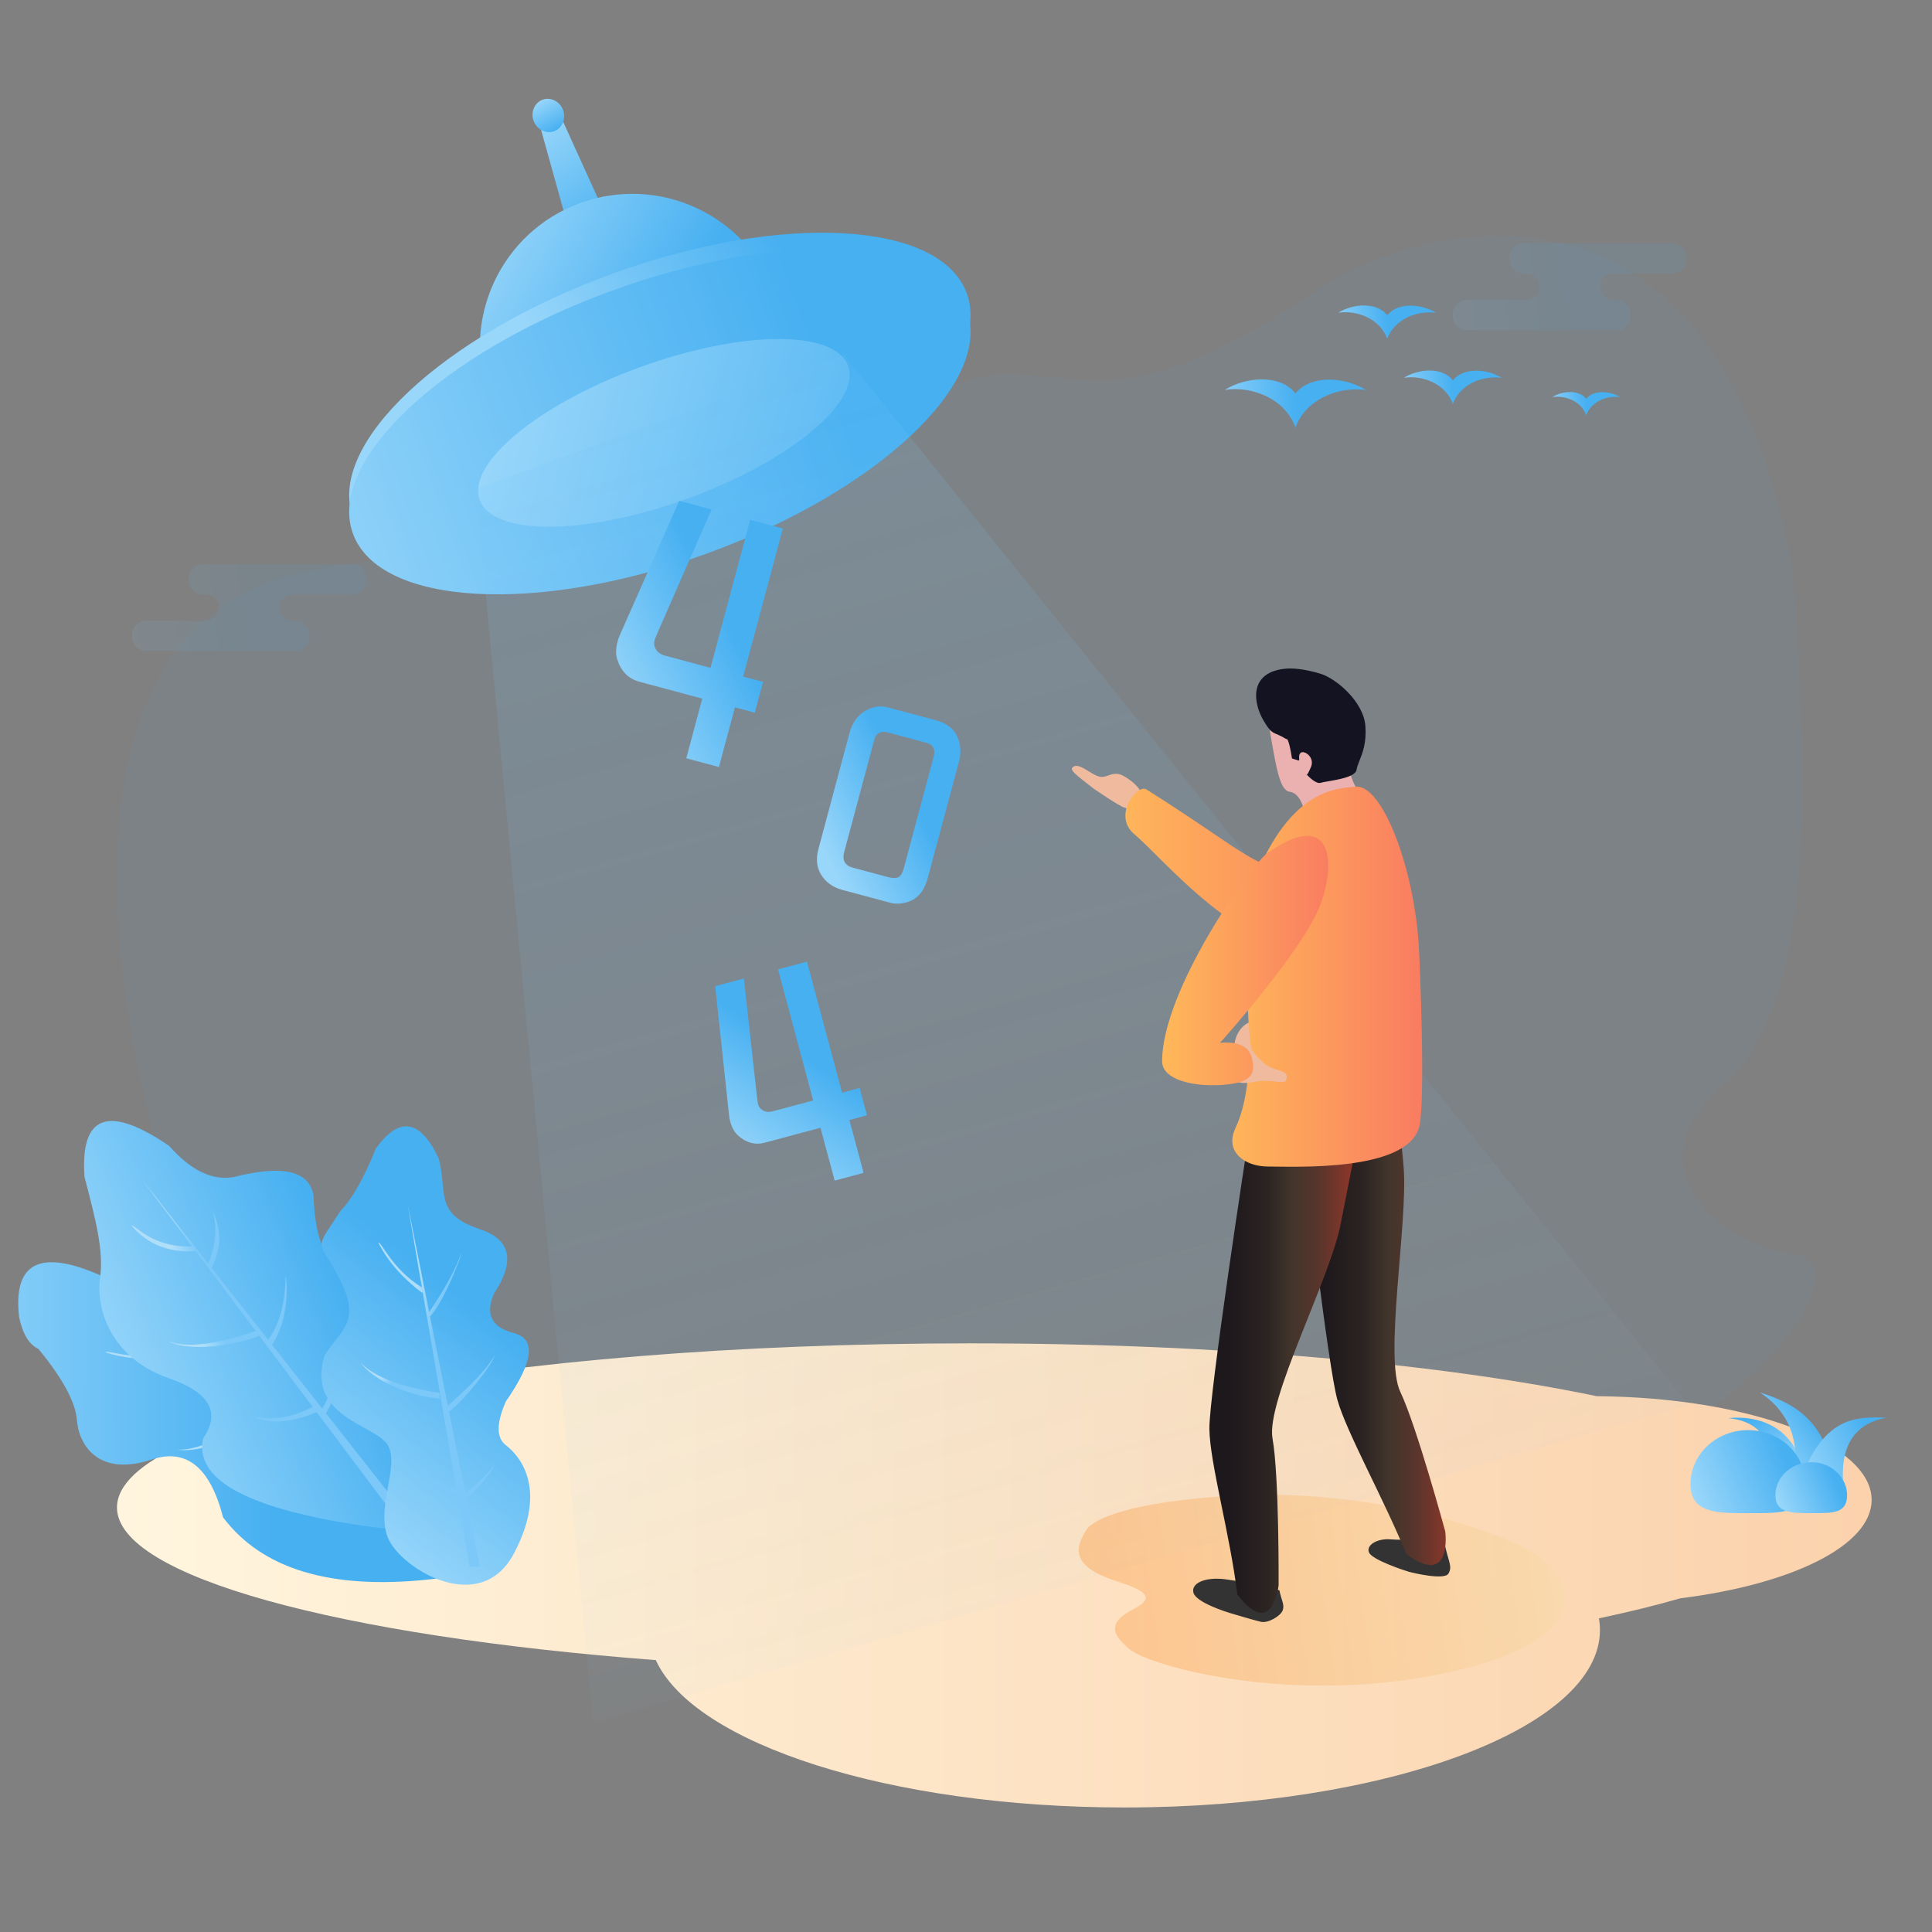 <svg xmlns="http://www.w3.org/2000/svg" xmlns:xlink="http://www.w3.org/1999/xlink" width="1024" height="1024" viewBox="0 0 1024 1024" fill="none"><rect x="0" y="0" width="1024" height="1024" fill="#808080" stroke="none"/><defs><rect id="path_0" x="0" y="0" width="1024" height="1024" /><linearGradient id="linear_0" x1="-13.582%" y1="50%" x2="50%" y2="47.203%" gradientUnits="objectBoundingBox"><stop offset="0" stop-color="#98D6FA" stop-opacity="1" /><stop offset="1" stop-color="#47B0F1" stop-opacity="1" /></linearGradient><linearGradient id="linear_1" x1="-13.582%" y1="50%" x2="50%" y2="47.203%" gradientUnits="objectBoundingBox"><stop offset="0" stop-color="#98D6FA" stop-opacity="1" /><stop offset="1" stop-color="#47B0F1" stop-opacity="1" /></linearGradient><linearGradient id="linear_2" x1="-9.43689570931383e-14%" y1="-3.106%" x2="100%" y2="-3.106%" gradientUnits="objectBoundingBox"><stop offset="0" stop-color="#FFF5DE" stop-opacity="1" /><stop offset="1" stop-color="#FBD2AC" stop-opacity="1" /></linearGradient><linearGradient id="linear_3" x1="-13.582%" y1="50%" x2="50%" y2="47.628%" gradientUnits="objectBoundingBox"><stop offset="0" stop-color="#98D6FA" stop-opacity="1" /><stop offset="1" stop-color="#47B0F1" stop-opacity="1" /></linearGradient><linearGradient id="linear_4" x1="-13.582%" y1="50%" x2="50%" y2="47.629%" gradientUnits="objectBoundingBox"><stop offset="0" stop-color="#98D6FA" stop-opacity="1" /><stop offset="1" stop-color="#47B0F1" stop-opacity="1" /></linearGradient><linearGradient id="linear_5" x1="-13.582%" y1="50%" x2="50%" y2="47.629%" gradientUnits="objectBoundingBox"><stop offset="0" stop-color="#98D6FA" stop-opacity="1" /><stop offset="1" stop-color="#47B0F1" stop-opacity="1" /></linearGradient><linearGradient id="linear_6" x1="-13.582%" y1="50%" x2="50%" y2="47.63%" gradientUnits="objectBoundingBox"><stop offset="0" stop-color="#98D6FA" stop-opacity="1" /><stop offset="1" stop-color="#47B0F1" stop-opacity="1" /></linearGradient><linearGradient id="linear_7" x1="-13.582%" y1="50%" x2="50%" y2="43.423%" gradientUnits="objectBoundingBox"><stop offset="0" stop-color="#98D6FA" stop-opacity="1" /><stop offset="1" stop-color="#47B0F1" stop-opacity="1" /></linearGradient><linearGradient id="linear_8" x1="43.14%" y1="-6.452%" x2="60.337%" y2="0%" gradientUnits="objectBoundingBox"><stop offset="0.032" stop-color="#AFDEF9" stop-opacity="1" /><stop offset="1" stop-color="#7CC9F9" stop-opacity="1" /></linearGradient><linearGradient id="linear_9" x1="43.14%" y1="-6.452%" x2="60.337%" y2="0%" gradientUnits="objectBoundingBox"><stop offset="0.032" stop-color="#AFDEF9" stop-opacity="1" /><stop offset="1" stop-color="#7CC9F9" stop-opacity="1" /></linearGradient><linearGradient id="linear_10" x1="5.92%" y1="60.857%" x2="59.966%" y2="37.054%" gradientUnits="objectBoundingBox"><stop offset="0" stop-color="#98D6FA" stop-opacity="1" /><stop offset="1" stop-color="#47B0F1" stop-opacity="1" /></linearGradient><linearGradient id="linear_11" x1="44.493%" y1="-6.452%" x2="58.298%" y2="0%" gradientUnits="objectBoundingBox"><stop offset="0.032" stop-color="#AFDEF9" stop-opacity="1" /><stop offset="1" stop-color="#7CC9F9" stop-opacity="1" /></linearGradient><linearGradient id="linear_12" x1="28.404%" y1="87.008%" x2="50%" y2="30.481%" gradientUnits="objectBoundingBox"><stop offset="0" stop-color="#98D6FA" stop-opacity="1" /><stop offset="1" stop-color="#47B0F1" stop-opacity="1" /></linearGradient><linearGradient id="linear_13" x1="43.14%" y1="-6.452%" x2="60.337%" y2="0%" gradientUnits="objectBoundingBox"><stop offset="0.032" stop-color="#AFDEF9" stop-opacity="1" /><stop offset="1" stop-color="#7CC9F9" stop-opacity="1" /></linearGradient><linearGradient id="linear_14" x1="43.14%" y1="-6.452%" x2="60.337%" y2="0%" gradientUnits="objectBoundingBox"><stop offset="0.032" stop-color="#AFDEF9" stop-opacity="1" /><stop offset="1" stop-color="#7CC9F9" stop-opacity="1" /></linearGradient><linearGradient id="linear_15" x1="80.177%" y1="78.124%" x2="40.161%" y2="1.204%" gradientUnits="objectBoundingBox"><stop offset="0" stop-color="#98D6FA" stop-opacity="1" /><stop offset="1" stop-color="#47B0F1" stop-opacity="1" /></linearGradient><linearGradient id="linear_16" x1="16.964%" y1="77.603%" x2="73.111%" y2="27.31%" gradientUnits="objectBoundingBox"><stop offset="0" stop-color="#98D6FA" stop-opacity="1" /><stop offset="1" stop-color="#47B0F1" stop-opacity="1" /></linearGradient><linearGradient id="linear_17" x1="0%" y1="66.879%" x2="84.978%" y2="36.126%" gradientUnits="objectBoundingBox"><stop offset="0" stop-color="#98D6FA" stop-opacity="1" /><stop offset="1" stop-color="#47B0F1" stop-opacity="1" /></linearGradient><linearGradient id="linear_18" x1="0%" y1="64.362%" x2="84.978%" y2="38.195%" gradientUnits="objectBoundingBox"><stop offset="0" stop-color="#98D6FA" stop-opacity="1" /><stop offset="1" stop-color="#47B0F1" stop-opacity="1" /></linearGradient><linearGradient id="linear_19" x1="0%" y1="63.935%" x2="84.978%" y2="38.545%" gradientUnits="objectBoundingBox"><stop offset="0" stop-color="#98D6FA" stop-opacity="1" /><stop offset="1" stop-color="#47B0F1" stop-opacity="1" /></linearGradient><linearGradient id="linear_20" x1="45.144%" y1="7.105427357601002e-13%" x2="52.693%" y2="100%" gradientUnits="objectBoundingBox"><stop offset="0" stop-color="#98D6FA" stop-opacity="1" /><stop offset="1" stop-color="#47B0F1" stop-opacity="1" /></linearGradient><linearGradient id="linear_21" x1="27.475%" y1="-10.554%" x2="69.197%" y2="40.883%" gradientUnits="objectBoundingBox"><stop offset="0" stop-color="#98D6FA" stop-opacity="1" /><stop offset="1" stop-color="#47B0F1" stop-opacity="1" /></linearGradient><linearGradient id="linear_22" x1="39.263%" y1="50%" x2="79.416%" y2="46.243%" gradientUnits="objectBoundingBox"><stop offset="0" stop-color="#98D6FA" stop-opacity="1" /><stop offset="1" stop-color="#47B0F1" stop-opacity="1" /></linearGradient><linearGradient id="linear_23" x1="-13.582%" y1="50%" x2="77.132%" y2="50%" gradientUnits="objectBoundingBox"><stop offset="0" stop-color="#98D6FA" stop-opacity="1" /><stop offset="1" stop-color="#47B0F1" stop-opacity="1" /></linearGradient><linearGradient id="linear_24" x1="-3.552713678800501e-13%" y1="43.644%" x2="139.089%" y2="77.277%" gradientUnits="objectBoundingBox"><stop offset="0" stop-color="#98D6FA" stop-opacity="1" /><stop offset="1" stop-color="#47B0F1" stop-opacity="1" /></linearGradient><linearGradient id="linear_25" x1="37.861%" y1="126.912%" x2="57.865%" y2="-136.98%" gradientUnits="objectBoundingBox"><stop offset="0" stop-color="#98D6FA" stop-opacity="0" /><stop offset="1" stop-color="#47B0F1" stop-opacity="1" /></linearGradient><linearGradient id="linear_26" x1="34.674%" y1="0%" x2="50%" y2="100%" gradientUnits="objectBoundingBox"><stop offset="0" stop-color="#98D6FA" stop-opacity="1" /><stop offset="1" stop-color="#47B0F1" stop-opacity="1" /></linearGradient><linearGradient id="linear_27" x1="11.093%" y1="87.008%" x2="50%" y2="30.481%" gradientUnits="objectBoundingBox"><stop offset="0" stop-color="#98D6FA" stop-opacity="1" /><stop offset="1" stop-color="#47B0F1" stop-opacity="1" /></linearGradient><linearGradient id="linear_28" x1="11.093%" y1="87.008%" x2="50%" y2="30.481%" gradientUnits="objectBoundingBox"><stop offset="0" stop-color="#98D6FA" stop-opacity="1" /><stop offset="1" stop-color="#47B0F1" stop-opacity="1" /></linearGradient><linearGradient id="linear_29" x1="12.335%" y1="87.008%" x2="50%" y2="30.481%" gradientUnits="objectBoundingBox"><stop offset="0" stop-color="#98D6FA" stop-opacity="1" /><stop offset="1" stop-color="#47B0F1" stop-opacity="1" /></linearGradient><linearGradient id="linear_30" x1="100%" y1="-11.765%" x2="0%" y2="-11.765%" gradientUnits="objectBoundingBox"><stop offset="0" stop-color="#F5DDA7" stop-opacity="1" /><stop offset="1" stop-color="#FA9A41" stop-opacity="1" /></linearGradient><linearGradient id="linear_31" x1="13.725%" y1="-2.805%" x2="100%" y2="-2.805%" gradientUnits="objectBoundingBox"><stop offset="0" stop-color="#1D181C" stop-opacity="1" /><stop offset="0.3" stop-color="#2C2422" stop-opacity="1" /><stop offset="0.5" stop-color="#42352C" stop-opacity="1" /><stop offset="0.7" stop-color="#57352C" stop-opacity="1" /><stop offset="1" stop-color="#923629" stop-opacity="1" /></linearGradient><linearGradient id="linear_32" x1="13.725%" y1="-2.805%" x2="100%" y2="-2.805%" gradientUnits="objectBoundingBox"><stop offset="0" stop-color="#1D181C" stop-opacity="1" /><stop offset="0.3" stop-color="#2C2422" stop-opacity="1" /><stop offset="0.5" stop-color="#42352C" stop-opacity="1" /><stop offset="0.7" stop-color="#57352C" stop-opacity="1" /><stop offset="1" stop-color="#923629" stop-opacity="1" /></linearGradient><linearGradient id="linear_33" x1="0%" y1="-2.97%" x2="99.419%" y2="-2.97%" gradientUnits="objectBoundingBox"><stop offset="0" stop-color="#FFB859" stop-opacity="1" /><stop offset="1" stop-color="#F97B61" stop-opacity="1" /></linearGradient><linearGradient id="linear_34" x1="0%" y1="-2.97%" x2="99.419%" y2="-2.97%" gradientUnits="objectBoundingBox"><stop offset="0" stop-color="#FFB859" stop-opacity="1" /><stop offset="1" stop-color="#F97B61" stop-opacity="1" /></linearGradient><linearGradient id="linear_35" x1="0%" y1="-2.97%" x2="99.419%" y2="-2.97%" gradientUnits="objectBoundingBox"><stop offset="0" stop-color="#FFB859" stop-opacity="1" /><stop offset="1" stop-color="#F97B61" stop-opacity="1" /></linearGradient></defs><g opacity="1" transform="translate(0 0)  rotate(0 512 512)"><mask id="bg-mask-0" fill="white"><use xlink:href="#path_0"></use></mask><g mask="url(#bg-mask-0)" ><g opacity="1" transform="translate(-10.925 0)  rotate(0 517.463 512)"><path id="矩形" fill-rule="evenodd" style="fill:#FFFFFF" transform="translate(10.925 0)  rotate(0 512 512)" opacity="0" d="M0,1024L1024,1024L1024,0L0,0L0,1024Z " /><g opacity="1" transform="translate(0 125)  rotate(0 505.463 416.5)"><path id="路径-58" fill-rule="evenodd" style="fill:#47B0F1" transform="translate(72.925 0)  rotate(0 450 354.808)" opacity="0.05" d="M643.47,23.96C623.63,37.04 564.56,80.6 513.59,76.6C462.62,72.61 447.15,62.71 385.1,123.05C323.05,183.39 239.62,148.88 98.4,178.51C-42.82,208.15 7.12,423.67 14.8,456.77C22.47,489.86 46.11,632.12 150.99,677.04C368.19,751.18 730.88,679.06 786.95,653.9C871.28,620.53 924.86,544.08 888.35,539.62C851.84,535.15 800.22,494.98 850.91,450.24C901.61,405.5 895.59,287.38 888.35,178.51C842.53,-73.31 663.32,10.87 643.47,23.96Z " /><path id="形状结合" fill-rule="evenodd" fill="url(#linear_0)" transform="translate(80.925 174)  rotate(0 62 23)" opacity="0.1" d="M85,16L116.5,16C120.64,16 124,12.64 124,8.5L124,7.5C124,3.36 120.64,0 116.5,0L37.5,0C33.36,0 30,3.36 30,7.5L30,8.5C30,12.13 32.58,15.16 36,15.85L36,16L39,16L39.24,16C43,16.13 46,19.21 46,23L46,23.24C45.87,27 42.79,30 39,30L7.5,30C3.36,30 0,33.36 0,37.5L0,38.5C0,42.64 3.36,46 7.5,46L86.5,46C90.64,46 94,42.64 94,38.5L94,37.5C94,33.87 91.42,30.85 88,30.15L88,30L85,30L84.76,30C81,29.87 78,26.79 78,23L78,22.76C78.13,19 81.21,16 85,16Z " /><path id="形状结合" fill-rule="evenodd" fill="url(#linear_1)" transform="translate(780.925 4)  rotate(0 62 23)" opacity="0.1" d="M116.5,0L37.5,0C33.36,0 30,3.36 30,7.5L30,8.5C30,12.13 32.58,15.16 36,15.85L36,16L39,16L39.24,16C43,16.13 46,19.21 46,23L46,23.24C45.87,27 42.79,30 39,30L7.5,30C3.36,30 0,33.36 0,37.5L0,38.5C0,42.64 3.36,46 7.5,46L86.5,46C90.64,46 94,42.64 94,38.5L94,37.5C94,33.87 91.42,30.85 88,30.15L88,30L85,30L84.76,30C81,29.87 78,26.79 78,23L78,22.76C78.13,19 81.21,16 85,16L116.5,16C120.64,16 124,12.64 124,8.5L124,7.5C124,3.36 120.64,0 116.5,0Z " /><path id="形状结合" fill-rule="evenodd" fill="url(#linear_2)" transform="translate(72.925 587)  rotate(0 465 123)" opacity="1" d="M452.52,0C202.37,0 0,38.95 0,87C0,123.72 118.2,155.13 285.59,167.89C305.83,212.24 409.35,246 534,246C673.18,246 786,203.91 786,152C786,149.9 785.82,147.81 785.45,145.75C801.2,142.43 815.64,138.88 828.61,135.13C887.55,127.8 930,107.23 930,83C930,53.03 865.06,28.66 784.3,28.01C701.78,10.79 583.62,0 452.52,0Z " /><g opacity="1" transform="translate(660.1 36.907)  rotate(0 104.768 32.371)"><path id="路径" fill-rule="evenodd" fill="url(#linear_3)" transform="translate(0 39.167)  rotate(0 37.434 12.788)" opacity="1" d="M37.43,25.57C42.77,10.62 60.15,3.55 74.87,5.64C64.03,-1.15 45.89,-2.88 37.43,7.45L37.43,7.36C28.96,-3.06 10.93,-1.25 0,5.55C14.74,3.36 32.11,10.44 37.43,25.48L37.43,25.58L37.43,25.57Z " /><path id="路径" fill-rule="evenodd" fill="url(#linear_4)" transform="translate(94.913 34.478)  rotate(0 25.947 8.862)" opacity="1" d="M51.89,3.91C44.38,-0.8 31.82,-1.99 25.95,5.17L25.95,5.1C20.08,-2.12 7.57,-0.86 0,3.84C10.22,2.34 22.25,7.24 25.95,17.66L25.95,17.72C29.65,7.36 41.68,2.46 51.89,3.91Z " /><path id="路径" fill-rule="evenodd" fill="url(#linear_5)" transform="translate(60.121 0)  rotate(0 25.947 8.862)" opacity="1" d="M51.89,3.91C44.38,-0.8 31.82,-1.99 25.95,5.17L25.95,5.1C20.08,-2.12 7.57,-0.86 0,3.84C10.22,2.34 22.25,7.24 25.95,17.66L25.95,17.72C29.65,7.36 41.68,2.46 51.89,3.91Z " /><path id="路径" fill-rule="evenodd" fill="url(#linear_6)" transform="translate(173.562 45.876)  rotate(0 17.987 6.143)" opacity="1" d="M35.97,2.71C30.77,-0.55 22.06,-1.38 17.99,3.58L17.99,3.54C13.92,-1.47 5.25,-0.6 0,2.67C7.08,1.62 15.42,5.02 17.99,12.24L17.99,12.29C20.55,5.1 28.89,1.7 35.97,2.71Z " /></g><g opacity="1" transform="translate(0 469.158)  rotate(0 148.112 128.428)"><path id="路径-61" fill-rule="evenodd" fill="url(#linear_7)" transform="translate(11.426 78.787)  rotate(10 136.687 77.758)" opacity="1" d="M15.44,62.84C30.8,76.02 39.67,87.18 42.03,96.34C45.58,110.08 59.19,123.95 84.74,110.14C101.77,100.94 115.97,108.82 127.33,133.79C152.49,157.22 190.22,161.7 240.51,147.23C290.8,132.76 283.37,109.7 218.23,78.05C201.42,74.62 188.76,72.9 180.22,72.9C171.69,72.9 166.04,64.59 163.27,47.96C161.47,37.56 152.61,31.3 136.69,29.17C120.77,27.05 113.12,20.56 113.75,9.72C101.16,-3.24 88.86,-3.24 76.86,9.72C64.86,22.69 53.25,25.78 42.03,19C7.3,10.2 -5.91,19.86 2.41,47.96C5.85,56.52 10.19,61.48 15.44,62.84Z " /><g opacity="1" transform="translate(103.239 61.877)  rotate(-45 35.54 95.949)"><path id="形状结合" fill-rule="evenodd" fill="url(#linear_8)" transform="translate(9.513 0)  rotate(0 30.784 95.949)" opacity="1" d="M53.87,191.9L46.69,155.88C51.55,151.7 61.32,140.36 61.57,137.75C57.67,144.03 46.23,152.77 46.23,152.77C46.23,152.77 46.21,152.99 46.18,153.31L37.47,109.66C44.73,104.66 60.93,84.41 61.57,79.96C58.14,86.22 49.93,95.07 36.92,106.51C36.9,106.57 36.89,106.64 36.88,106.7L27.42,59.25C36.42,49.96 47.73,16.5 42.92,28.48C39.67,36.57 34.35,46.05 26.96,56.92L15.61,0L23.1,43.84C7.01,33.95 1.77,19.52 0,20.1C4.96,29.94 12.75,38.85 23.37,46.85C23.42,46.56 23.45,46.26 23.46,45.97L41.79,153.24C41.49,152.39 41.28,151.43 41.16,150.35C35.04,149.66 27.94,145.95 19.88,139.24C23.5,143.61 32.31,151.34 41.89,153.81L48.4,191.9L53.87,191.9Z " /><path id="形状结合" fill-rule="evenodd" fill="url(#linear_9)" transform="translate(0 83.573)  rotate(0 21.015 9.665)" opacity="1" d="M42.03,19.33C41.96,18.14 41.96,17.09 42.03,16.19C21.25,13.06 7.24,7.67 0,0C6.18,8.34 21.82,16.96 42.03,19.33Z " /></g><path id="路径-65" fill-rule="evenodd" fill="url(#linear_10)" transform="translate(55.481 0)  rotate(0 101.789 108.409)" opacity="1" d="M45.02,136.35C66.51,143.82 72.55,154.42 63.13,168.14C58.4,189.22 84.48,204.34 141.36,213.52C226.68,227.29 206.35,195.65 184.42,161.36C168.55,145.48 166.42,135.78 166.42,123.64C166.42,111.5 178.04,91.66 144.66,83.4C130.01,80.07 122.32,65.41 121.61,39.43C119.3,26.37 105.31,23.1 79.63,29.63C68.21,31.83 56.67,26.32 45.02,13.12C12.85,-8.77 -2.08,-3.27 0.23,29.63C6.42,53.2 10.48,68.96 8.45,83.4C6.42,97.85 12.77,125.15 45.02,136.35Z " /><path id="形状结合" fill-rule="evenodd" fill="url(#linear_11)" transform="translate(107.147 14.867)  rotate(-26 35.961 108.353)" opacity="1" d="M37.82,58.78C51.06,48.56 50.84,38.81 51.93,31.25L51.93,31.21L51.87,31.52C49.76,41.09 44.93,49.22 37.36,55.91L37.22,56.03L25.12,0L33.6,44.04C13.64,35.25 11.28,19.52 9.51,20.1C12.76,32.66 20.93,41.65 34.01,47.06C34.04,46.88 34.06,46.7 34.08,46.52L44.21,99.12L44.67,99.18C22.13,96.44 7.24,91.24 0,83.57C6.18,91.92 24.45,99.94 44.67,102.31C44.64,101.95 44.63,101.61 44.62,101.27L53.71,148.48C41.12,148.8 30.88,145.67 23,139.11C26.58,143.42 34.41,150.89 54.37,151.9L66.32,213.98L71.92,216.71L58.51,154.62C66.14,150.04 69.4,143.21 71.08,137.75C67.49,145.11 60.49,149.87 57.84,151.48L48.75,109.42C61.82,102.16 70.44,84.42 71.08,79.96C65.02,92.38 57.45,101.1 48.36,106.1L48.07,106.26L37.82,58.78Z " /><path id="路径-96" fill-rule="evenodd" fill="url(#linear_12)" transform="translate(181.264 2.842)  rotate(0 55.331 121.468)" opacity="1" d="M9.88,81.31C21.41,104.16 9.92,108.04 1.67,121.47C-8.24,154.28 28.86,158.05 35.23,168.99C41.59,179.92 28.86,201.97 35.23,217.98C41.59,233.98 84.03,260.42 102.05,226.38C120.07,192.34 105.41,174.82 97.78,168.99C92.7,165.09 92.7,157.36 97.78,145.79C112.45,124.67 113.87,112.6 102.05,109.57C90.23,106.53 86.7,99.56 91.47,88.66C102.9,71.33 100.42,59.95 84.03,54.51C59.46,46.35 66.97,34.95 62.21,17.01C52.4,-3.76 41.28,-5.51 28.86,11.75C22.52,27.53 16.19,38.65 9.88,45.12C-4.58,67.63 -1.65,58.45 9.88,81.31Z " /><g opacity="1" transform="translate(201.912 44.349)  rotate(0 35.54 95.949)"><path id="形状结合" fill-rule="evenodd" fill="url(#linear_13)" transform="translate(9.513 0)  rotate(0 30.784 95.949)" opacity="1" d="M46.23,152.77C46.23,152.77 46.21,152.99 46.18,153.31L37.47,109.66C44.73,104.66 60.93,84.41 61.57,79.96C58.14,86.22 49.93,95.07 36.92,106.51C36.9,106.57 36.89,106.64 36.88,106.7L27.42,59.25C36.42,49.96 47.73,16.5 42.92,28.48C39.67,36.57 34.35,46.05 26.96,56.92L15.61,0L23.1,43.84C7.01,33.95 1.77,19.52 0,20.1C4.96,29.94 12.75,38.85 23.37,46.85C23.42,46.56 23.45,46.26 23.46,45.97L41.79,153.24C41.49,152.39 41.28,151.43 41.16,150.35C35.04,149.66 27.94,145.95 19.88,139.24C23.5,143.61 32.31,151.34 41.89,153.81L48.4,191.9L53.87,191.9L46.69,155.88C51.55,151.7 61.32,140.36 61.57,137.75C57.67,144.03 46.23,152.77 46.23,152.77Z " /><path id="形状结合" fill-rule="evenodd" fill="url(#linear_14)" transform="translate(0 83.573)  rotate(0 21.015 9.665)" opacity="1" d="M42.03,19.33C41.96,18.14 41.96,17.09 42.03,16.19C21.25,13.06 7.24,7.67 0,0C6.18,8.34 21.82,16.96 42.03,19.33Z " /></g></g><g opacity="1" transform="translate(906.925 613)  rotate(0 52 32)"><path id="路径-38" fill-rule="evenodd" fill="url(#linear_15)" transform="translate(20 13.395)  rotate(0 20.191 18.126)" opacity="1" d="M40.38,36.12C40.12,12.62 24.14,-2.07 0,0.24C17.84,1.96 25.3,13.92 22.4,36.12C29.38,36.3 35.38,36.3 40.38,36.12Z " /><path id="路径-39" fill-rule="evenodd" fill="url(#linear_16)" transform="translate(36.731 0)  rotate(0 20.321 25)" opacity="1" d="M40.64,49.65C35.78,16.44 20.82,6.57 0,0C16.31,10.69 22.1,27.24 17.39,49.65C26.54,50.12 34.29,50.12 40.64,49.65Z " /><path id="路径-40" fill-rule="evenodd" fill="url(#linear_17)" transform="translate(57.052 13.288)  rotate(0 23.474 18.356)" opacity="1" d="M46.95,0.11C30.83,-0.3 12.86,-1.38 0,36.71C10.9,36.36 18.9,36.36 24.02,36.71C21.93,15.42 29.58,3.22 46.95,0.11Z " /><path id="椭圆形" fill-rule="evenodd" fill="url(#linear_18)" transform="translate(0 20)  rotate(0 30.5 22)" opacity="1" d="M61,28.61C61,12.81 47.34,0 30.5,0C13.66,0 0,12.81 0,28.61C0,44.41 14.57,44 31.41,44C48.26,44 61,44.41 61,28.61Z " /><path id="椭圆形备份-6" fill-rule="evenodd" fill="url(#linear_19)" transform="translate(45 37)  rotate(0 19 13.5)" opacity="1" d="M38,17.56C38,7.86 29.49,0 19,0C8.51,0 0,7.86 0,17.56C0,27.25 9.07,27 19.57,27C30.06,27 38,27.25 38,17.56Z " /></g></g><g opacity="1" transform="translate(107.806 50.011)  rotate(0 399.06 450.462)"><path id="路径" fill-rule="evenodd" fill="url(#linear_20)" transform="translate(194.883 8.962)  rotate(-20 11.542 37.037)" opacity="1" d="M0,74.07L23.08,74.07L17.31,0L5.77,0L0,74.07Z " /><path id="矩形" fill-rule="evenodd" fill="url(#linear_21)" transform="translate(159.41 52.389)  rotate(-20 80.795 86.42)" opacity="1" d="M80.79,172.84L80.79,172.84C102.22,172.84 122.77,164.33 137.92,149.18C153.08,134.03 161.59,113.48 161.59,92.05L161.59,80.79C161.59,59.36 153.08,38.81 137.92,23.66C122.77,8.51 102.22,0 80.79,0L80.79,0C36.17,0 0,36.17 0,80.79L0,92.05C0,136.67 36.17,172.84 80.79,172.84Z " /><path id="椭圆形" fill-rule="evenodd" fill="url(#linear_22)" transform="translate(79.741 90.649)  rotate(-20 173.132 74.075)" opacity="1" d="M173.13,0C77.51,0 0,33.16 0,74.07C0,114.98 77.51,148.15 173.13,148.15C268.75,148.15 346.26,114.98 346.26,74.07C346.26,33.16 268.75,0 173.13,0Z " /><path id="椭圆形备份" fill-rule="evenodd" fill="url(#linear_23)" transform="translate(79.741 99.538)  rotate(-20 173.132 74.075)" opacity="1" d="M173.13,0C77.51,0 0,33.16 0,74.07C0,114.98 77.51,148.15 173.13,148.15C268.75,148.15 346.26,114.98 346.26,74.07C346.26,33.16 268.75,0 173.13,0Z " /><path id="椭圆形" fill-rule="evenodd" fill="url(#linear_24)" transform="translate(151.105 142.376)  rotate(-20 103.879 37.037)" opacity="1" d="M103.88,0C46.51,0 0,16.58 0,37.04C0,57.49 46.51,74.07 103.88,74.07C161.25,74.07 207.76,57.49 207.76,37.04C207.76,16.58 161.25,0 103.88,0Z " /><path id="路径" fill-rule="evenodd" fill="url(#linear_25)" transform="translate(97.419 142.099)  rotate(-20 301.641 338.021)" opacity="0.3" d="M0,635.68L603.28,676.04L372.98,0L165.22,0L0,635.68Z " /><path id="椭圆形" fill-rule="evenodd" fill="url(#linear_26)" transform="translate(185.447 2.306)  rotate(-20 8.311 8.889)" opacity="1" d="M8.31,0C3.72,0 0,3.98 0,8.89C0,13.8 3.72,17.78 8.31,17.78C12.9,17.78 16.62,13.8 16.62,8.89C16.62,3.98 12.9,0 8.31,0Z " /><path id="4" fill-rule="evenodd" fill="url(#linear_27)" transform="translate(232.985 220.373)  rotate(15 40.002 65.427)" opacity="1" d="M16.72,98.1L51.19,98.1L51.19,130.85L69.11,130.85L69.11,98.1L80,98.1L80,81.21L69.11,81.21L69.11,0L51.19,0L51.19,81.21L26.15,81.21C24.15,81.21 22.52,80.72 21.27,79.75C19.61,78.38 18.78,76.78 18.78,74.95C18.78,74.32 18.92,72.97 19.21,70.92L30.01,0L12.26,0L0.26,77C0.09,78.15 0,79.29 0,80.43C0,84.21 0.74,87.27 2.23,89.61C5.83,95.27 10.66,98.1 16.72,98.1Z " /><path id="4" fill-rule="evenodd" fill="url(#linear_28)" transform="translate(285.488 464.368)  rotate(-15 35.435 57.957)" opacity="1" d="M61.22,0L45.35,0L45.35,71.93L23.17,71.93C21.4,71.93 19.95,71.5 18.84,70.64C17.37,69.43 16.64,68.01 16.64,66.39C16.64,65.83 16.76,64.64 17.01,62.82L26.59,0L10.86,0L0.23,68.21C0.08,69.22 0,70.24 0,71.25C0,74.59 0.66,77.3 1.97,79.38C5.17,84.39 9.44,86.9 14.81,86.9L45.35,86.9L45.35,115.91L61.22,115.91L61.22,86.9L70.87,86.9L70.87,71.93L61.22,71.93L61.22,0Z " /><path id="0" fill-rule="evenodd" fill="url(#linear_29)" transform="translate(344.211 326.814)  rotate(15 29.982 49.84)" opacity="1" d="M0 81.97C0 87.35 1.58 91.59 4.75 94.67C8.23 98.01 12.59 99.68 17.84 99.68L44.66 99.68C46.44 99.68 48.46 99.16 50.72 98.12C52.63 97.25 54.21 96.19 55.47 94.93C58.47 91.93 59.96 87.51 59.96 81.65L59.96 17.9C59.96 13.13 58.49 8.92 55.54 5.27C52.67 1.76 48.2 0 42.12 0L16.34 0C11.91 0 8.1 1.67 4.88 5.01C1.63 8.44 0 12.93 0 18.49L0 81.97Z M40.698 12.826L19.468 12.826C17.648 12.826 16.238 13.286 15.238 14.196C14.148 15.236 13.608 16.496 13.608 17.966L13.608 79.956C13.608 84.556 15.798 86.856 20.188 86.856L39.458 86.856C42.188 86.856 44.058 86.316 45.058 85.226C45.928 84.226 46.358 82.466 46.358 79.956L46.358 19.076C46.358 14.906 44.468 12.826 40.698 12.826Z " /></g><path id="路径" fill-rule="evenodd" fill="url(#linear_30)" transform="translate(586.452 785.027)  rotate(-8 125.848 55.5)" opacity="0.4" d="M22.72,54.4C8.16,59.97 13.31,67.36 19.34,74.33C28.26,84.65 101.16,116.77 186.03,110.1C265.17,103.89 257.9,71.73 240.12,55.1C225.79,41.74 160.09,6.76 80.14,1.08C32.03,-2.35 10.42,2.96 5.56,8.7C-2.47,18.22 -4.65,27.24 18.89,38.42C40.03,48.45 30.64,51.36 22.72,54.4Z " /><g opacity="1" transform="translate(579.032 354.318)  rotate(0 100.829 256.45)"><path id="路径" fill-rule="evenodd" style="fill:#333333" transform="translate(65.943 479.394)  rotate(-13 22.475 14.41)" opacity="1" d="M41.88,12.34C41.88,12.34 28.01,5.77 18.05,2.03C8.09,-1.7 -0.35,-0.1 0.01,5.28C0.38,10.67 14.96,19.21 17.11,20.39C19.26,21.58 26.81,25.96 31.33,28.21C34.9,29.98 42.22,27.57 43.98,24.95C45.74,22.33 44.53,19.62 44.68,14.22L41.88,12.34Z " /><path id="路径" fill-rule="evenodd" style="fill:#333333" transform="translate(158.884 458.506)  rotate(-14 20.073 13.325)" opacity="1" d="M28.61,4.74C28.61,4.74 19.07,3.06 12.86,0.95C5.94,-1.4 -0.81,0.84 0.08,5.08C0.97,9.33 16.29,18.93 17.98,19.91C19.66,20.89 35.2,29.01 38.18,25.98C41.16,22.94 39.81,20.59 40.01,11L28.61,4.74Z " /><path id="路径" fill-rule="evenodd" fill="url(#linear_31)" transform="translate(123.276 225.682)  rotate(0 37.429 124.75)" opacity="1" d="M0,35.54C0,35.54 12.51,144.78 17.53,162.2C22.55,179.62 42.07,214.44 54.05,243.8C78.62,261.71 74.62,231.69 74.62,231.69C74.62,231.69 59.49,175.91 50.81,157.71C42.13,139.52 54.75,69.11 52.62,39.33C50.49,9.56 45.25,0 45.25,0L0,35.54Z " /><path id="路径" fill-rule="evenodd" fill="url(#linear_32)" transform="translate(72.893 252.114)  rotate(0 38.809 124.197)" opacity="1" d="M20.19,0C20.19,0 -0.24,132.81 0,150.97C0.24,169.14 11.02,207.09 14.81,238.66C33.46,263.1 36.69,233.82 36.69,233.82C36.69,233.82 37.04,176.06 33.46,156.01C29.89,135.96 63.83,71.72 69.55,42.48C75.28,13.24 77.62,1.44 77.62,1.44L20.19,0Z " /><path id="路径" fill-rule="evenodd" style="fill:#EFBA9E" transform="translate(0 51.603)  rotate(0 20.946 15.04)" opacity="1" d="M27.94,5.66C21.59,1.83 18.99,6.91 14.39,5.66C9.78,4.41 3.62,-2.09 0.49,0.68C-1.18,2.18 1.19,4.02 11.56,12.08C11.56,12.08 25.79,21.86 27.94,22.12C30.09,22.38 37.29,30.08 37.29,30.08L41.89,20.04C35.87,15.94 38.49,12.01 27.94,5.66Z " /><path id="路径" fill-rule="evenodd" style="fill:#EBB0B0" transform="translate(104.893 5.682)  rotate(0 23 35.831)" opacity="1" d="M42.61,37.96C44.52,33.26 50.28,8.67 31.21,1.66C12.13,-5.34 -2.8,10.9 0.44,29.73C3.68,48.56 5.61,59 10.61,59.67C15.62,60.34 17.6,66.85 18.7,70.83C19.8,74.81 40.99,63.23 40.99,63.23L46,61.59L46,57.8C42.23,51.74 40.7,42.66 42.61,37.96Z " /><path id="路径" fill-rule="evenodd" fill="url(#linear_33)" transform="translate(28.38 63.738)  rotate(0 69.7 41.611)" opacity="1" d="M4.83,24.17C19.46,36.38 64.89,91.59 99.51,82.14C134.14,72.69 139.4,58.47 139.4,58.47L120.3,16.95C120.3,16.95 118.72,24.13 96.14,36.38C73.57,48.64 71.99,38.7 11.11,0.35C6.33,-2.65 -7.15,14.17 4.83,24.17Z " /><path id="路径" fill-rule="evenodd" fill="url(#linear_34)" transform="translate(85.052 62.61)  rotate(0 50.317 100.733)" opacity="1" d="M8.9,56.77C-0.28,82.9 18.36,145.22 1.63,181.08C-4.27,193.72 6.84,201.36 18.84,201.36C33.34,201.36 91.44,204.18 98.84,181.08C102.64,169.19 99.29,91.58 98.84,84.35C96.29,42.74 79.37,-1.52 65.28,0.04C55.97,1.07 28.84,0.04 8.9,56.77Z " /><path id="路径" fill-rule="evenodd" style="fill:#EFBA9E" transform="translate(85.893 187.682)  rotate(0 14 16)" opacity="1" d="M0.01,15.94C0.15,21.15 0.44,30.58 0.44,30.58C0.44,30.58 2.3,33.23 11.42,31.29C22.15,29.63 27.48,33.98 27.98,29.28C28.47,24.58 21.24,26.09 16.36,21.84C13.69,19.61 11.32,17.04 9.33,14.2C8.47,10.92 7.84,0 7.84,0C7.84,0 -0.33,3.06 0.01,15.94Z " /><path id="路径" fill-rule="evenodd" fill="url(#linear_35)" transform="translate(47.837 88.725)  rotate(0 44.024 66.088)" opacity="1" d="M55.96,8.98C47.37,14.97 0,81.53 0,119.48C0,130.64 21.74,134.02 37.87,131.27C48.4,129.47 49.49,124.4 47.32,116.96C44.58,107.56 30.66,109.71 30.66,109.71C30.66,109.71 75.29,60.23 84.1,35.85C92.4,12.88 89.64,-14.49 55.96,8.98Z " /><path id="路径" fill-rule="evenodd" style="fill:#131322" transform="translate(97.659 0)  rotate(0 29.018 30.341)" opacity="1" d="M16.03 37.43C16.03 37.43 17.14 35.7 19.02 47.68L22.37 48.73C22.926 48.877 22.887 48.392 22.828 47.675C22.755 46.781 22.652 45.524 23.64 44.68C25.41 43.16 31.34 46.97 29.04 52.31C27.7 55.4 27.15 56.19 26.91 56.31C26.81 56.19 26.75 56.13 26.75 56.13C26.75 56.13 26.75 56.39 26.91 56.31C27.77 57.24 31.81 61.41 34.28 60.57C37.05 59.63 52.54 58.48 53.23 53.69C53.443 52.206 54.066 50.645 54.795 48.816C56.424 44.728 58.587 39.301 57.91 30.41C56.92 17.54 42.36 5.18 33.88 2.7C25.41 0.22 19.13 -0.4 14.45 0.22C-4.28 2.7 -1.19 18.87 3.83 27.42C8.84 35.97 9.1 33.12 16.03 37.43Z" /></g></g></g></g></svg>
